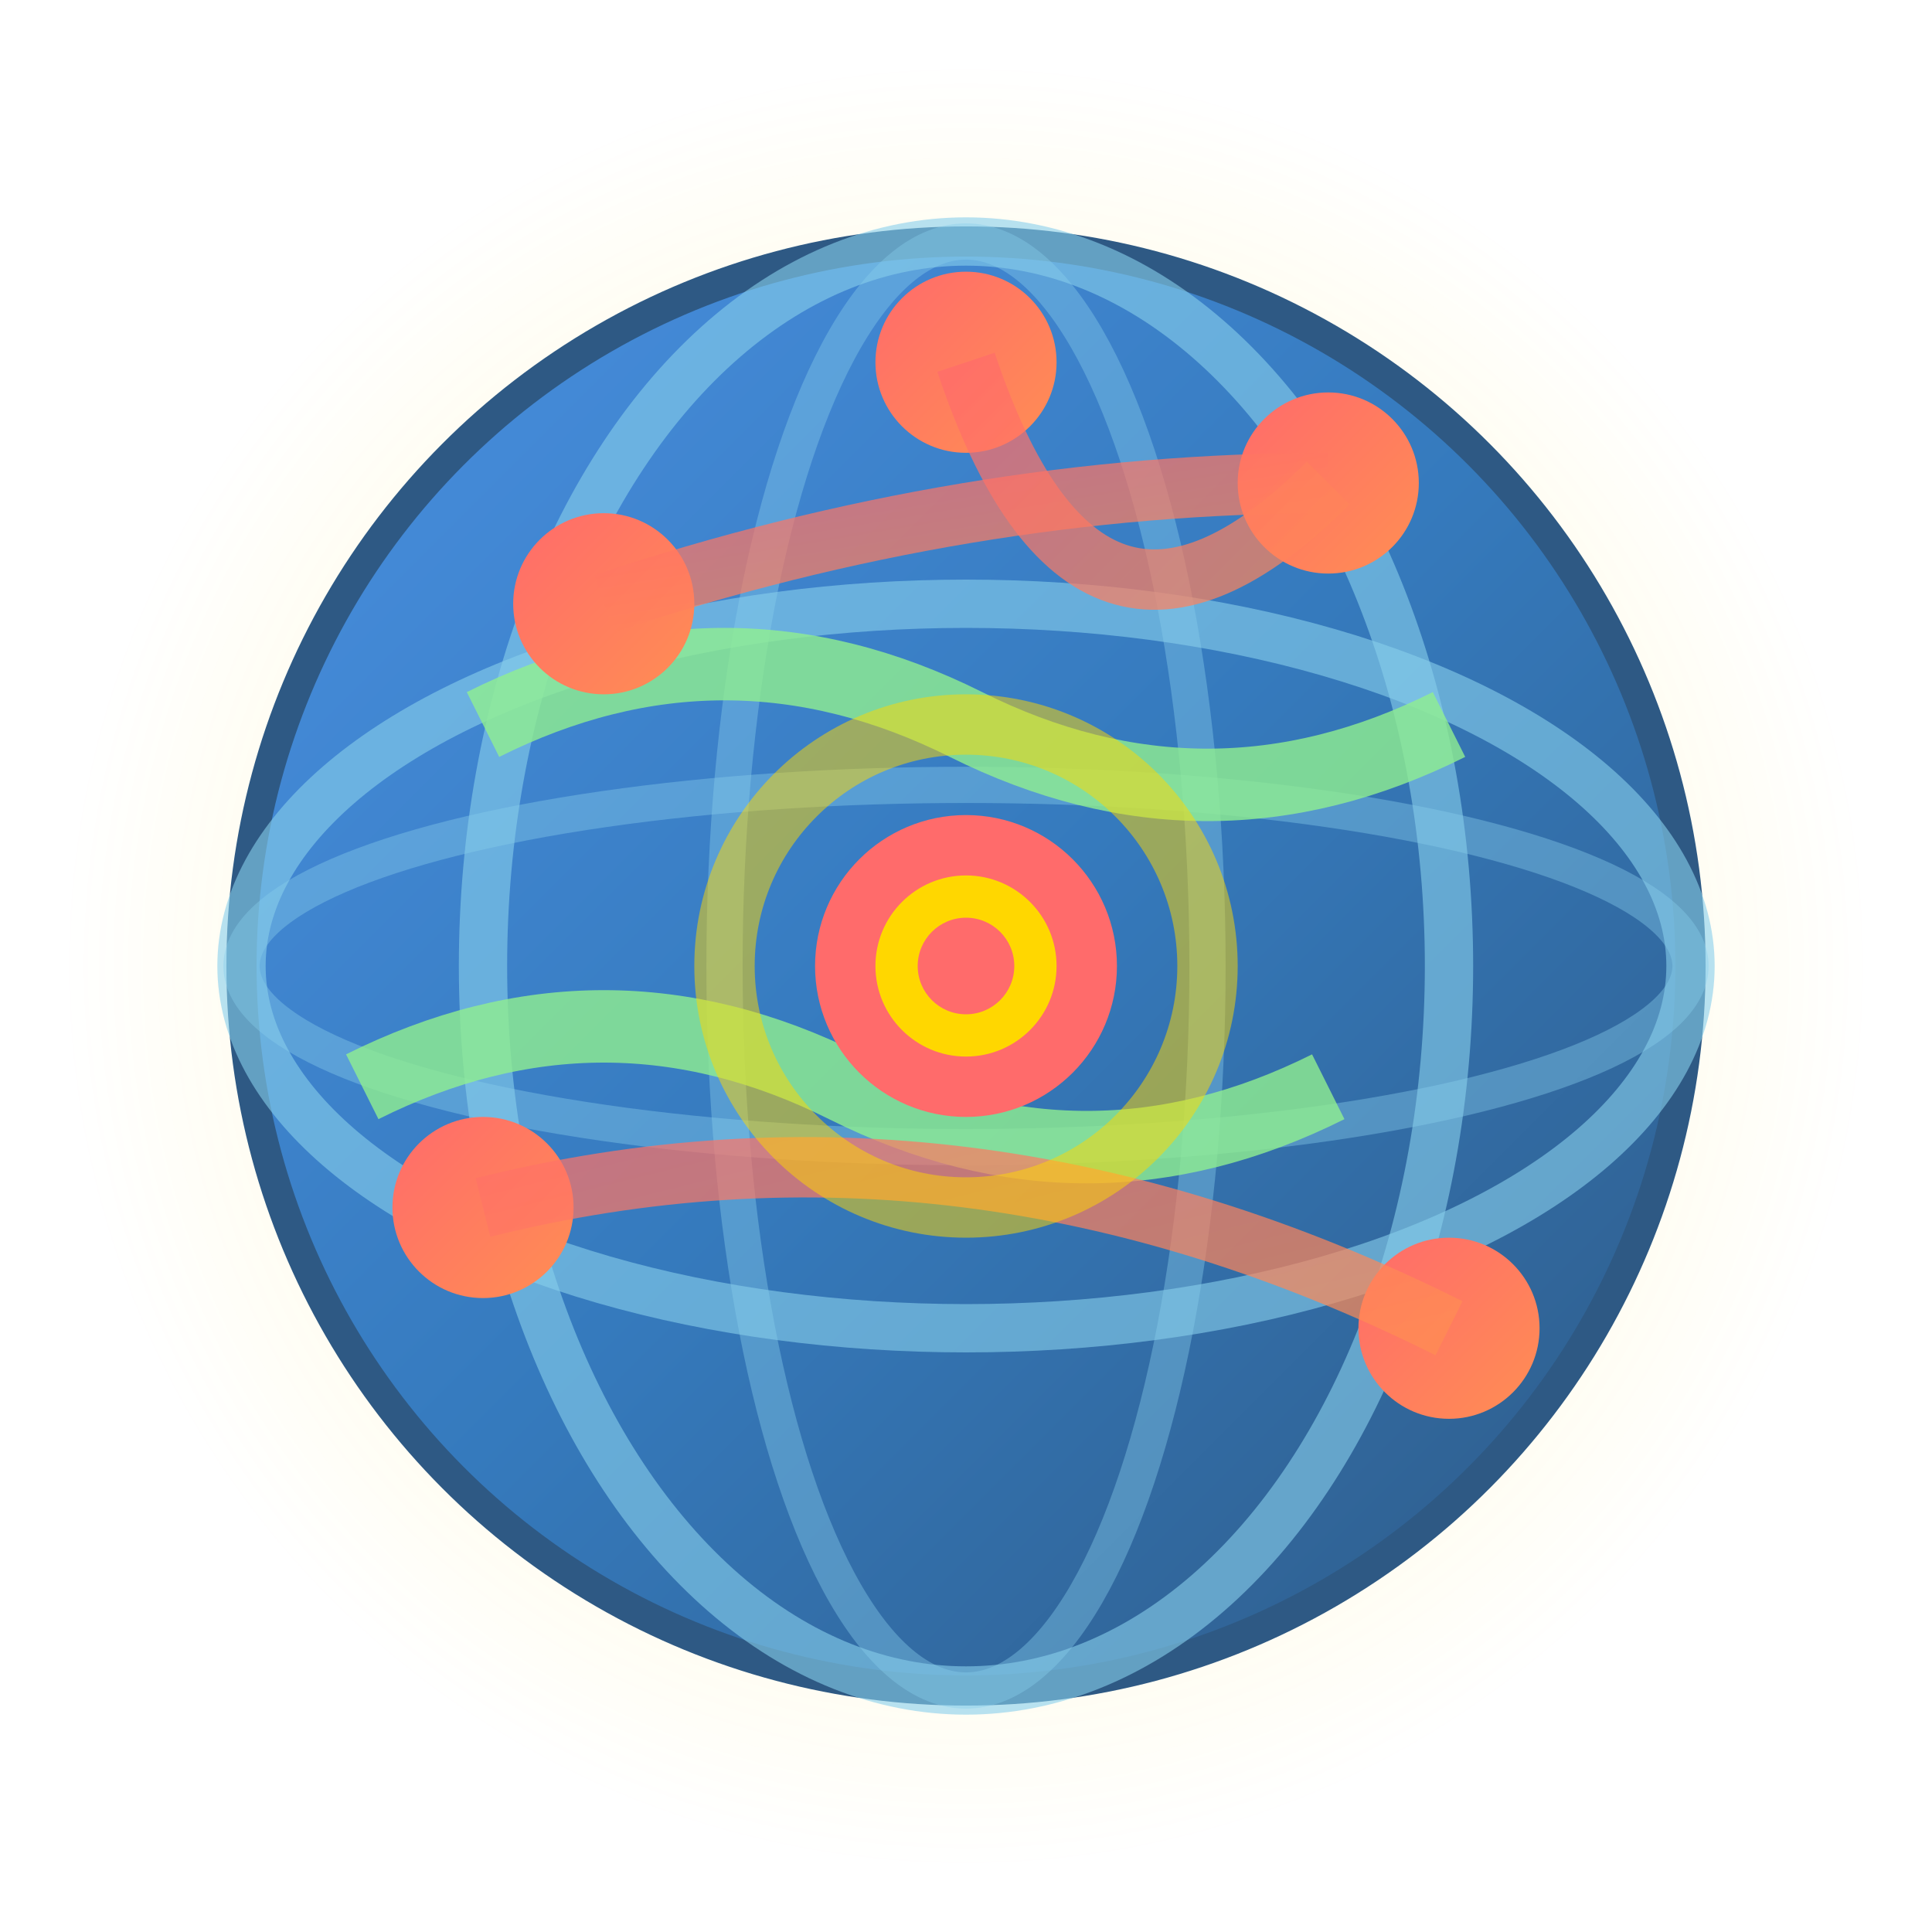 <svg xmlns="http://www.w3.org/2000/svg" width="32" height="32" viewBox="0 0 32 32">
  <defs>
    <linearGradient id="earthGradient" x1="0%" y1="0%" x2="100%" y2="100%">
      <stop offset="0%" stop-color="#4A90E2"/>
      <stop offset="50%" stop-color="#357ABD"/>
      <stop offset="100%" stop-color="#2E5984"/>
    </linearGradient>
    <linearGradient id="networkGradient" x1="0%" y1="0%" x2="100%" y2="100%">
      <stop offset="0%" stop-color="#FF6B6B"/>
      <stop offset="100%" stop-color="#FF8E53"/>
    </linearGradient>
    <radialGradient id="glowGradient" cx="50%" cy="50%" r="50%">
      <stop offset="0%" stop-color="#FFD700" stop-opacity="0.8"/>
      <stop offset="100%" stop-color="#FFD700" stop-opacity="0"/>
    </radialGradient>
  </defs>
  
  <!-- 背景光晕效果 -->
  <circle cx="16" cy="16" r="15" fill="url(#glowGradient)" opacity="0.3"/>
  
  <!-- 地球主体 -->
  <circle cx="16" cy="16" r="12" fill="url(#earthGradient)" stroke="#2E5984" stroke-width="0.5"/>
  
  <!-- 地球经纬线 -->
  <ellipse cx="16" cy="16" rx="12" ry="6" fill="none" stroke="#87CEEB" stroke-width="0.8" opacity="0.6"/>
  <ellipse cx="16" cy="16" rx="12" ry="3" fill="none" stroke="#87CEEB" stroke-width="0.6" opacity="0.4"/>
  <ellipse cx="16" cy="16" rx="8" ry="12" fill="none" stroke="#87CEEB" stroke-width="0.8" opacity="0.6"/>
  <ellipse cx="16" cy="16" rx="4" ry="12" fill="none" stroke="#87CEEB" stroke-width="0.6" opacity="0.4"/>
  
  <!-- 大陆轮廓 -->
  <path d="M8 12 Q12 10 16 12 Q20 14 24 12" fill="none" stroke="#90EE90" stroke-width="1.2" opacity="0.8"/>
  <path d="M6 18 Q10 16 14 18 Q18 20 22 18" fill="none" stroke="#90EE90" stroke-width="1.2" opacity="0.8"/>
  
  <!-- 网络连接点 -->
  <circle cx="10" cy="10" r="1.5" fill="url(#networkGradient)"/>
  <circle cx="22" cy="8" r="1.5" fill="url(#networkGradient)"/>
  <circle cx="8" cy="20" r="1.5" fill="url(#networkGradient)"/>
  <circle cx="24" cy="22" r="1.5" fill="url(#networkGradient)"/>
  <circle cx="16" cy="6" r="1.5" fill="url(#networkGradient)"/>
  
  <!-- 网络连接线 -->
  <path d="M10 10 Q16 8 22 8" fill="none" stroke="url(#networkGradient)" stroke-width="1" opacity="0.7"/>
  <path d="M8 20 Q16 18 24 22" fill="none" stroke="url(#networkGradient)" stroke-width="1" opacity="0.7"/>
  <path d="M16 6 Q18 12 22 8" fill="none" stroke="url(#networkGradient)" stroke-width="1" opacity="0.7"/>
  
  <!-- 中心定位标记 -->
  <circle cx="16" cy="16" r="2" fill="#FFD700" stroke="#FF6B6B" stroke-width="1"/>
  <circle cx="16" cy="16" r="0.8" fill="#FF6B6B"/>
  
  <!-- 定位脉冲效果 -->
  <circle cx="16" cy="16" r="4" fill="none" stroke="#FFD700" stroke-width="1" opacity="0.5">
    <animate attributeName="r" values="4;6;4" dur="2s" repeatCount="indefinite"/>
    <animate attributeName="opacity" values="0.5;0.1;0.5" dur="2s" repeatCount="indefinite"/>
  </circle>
</svg>